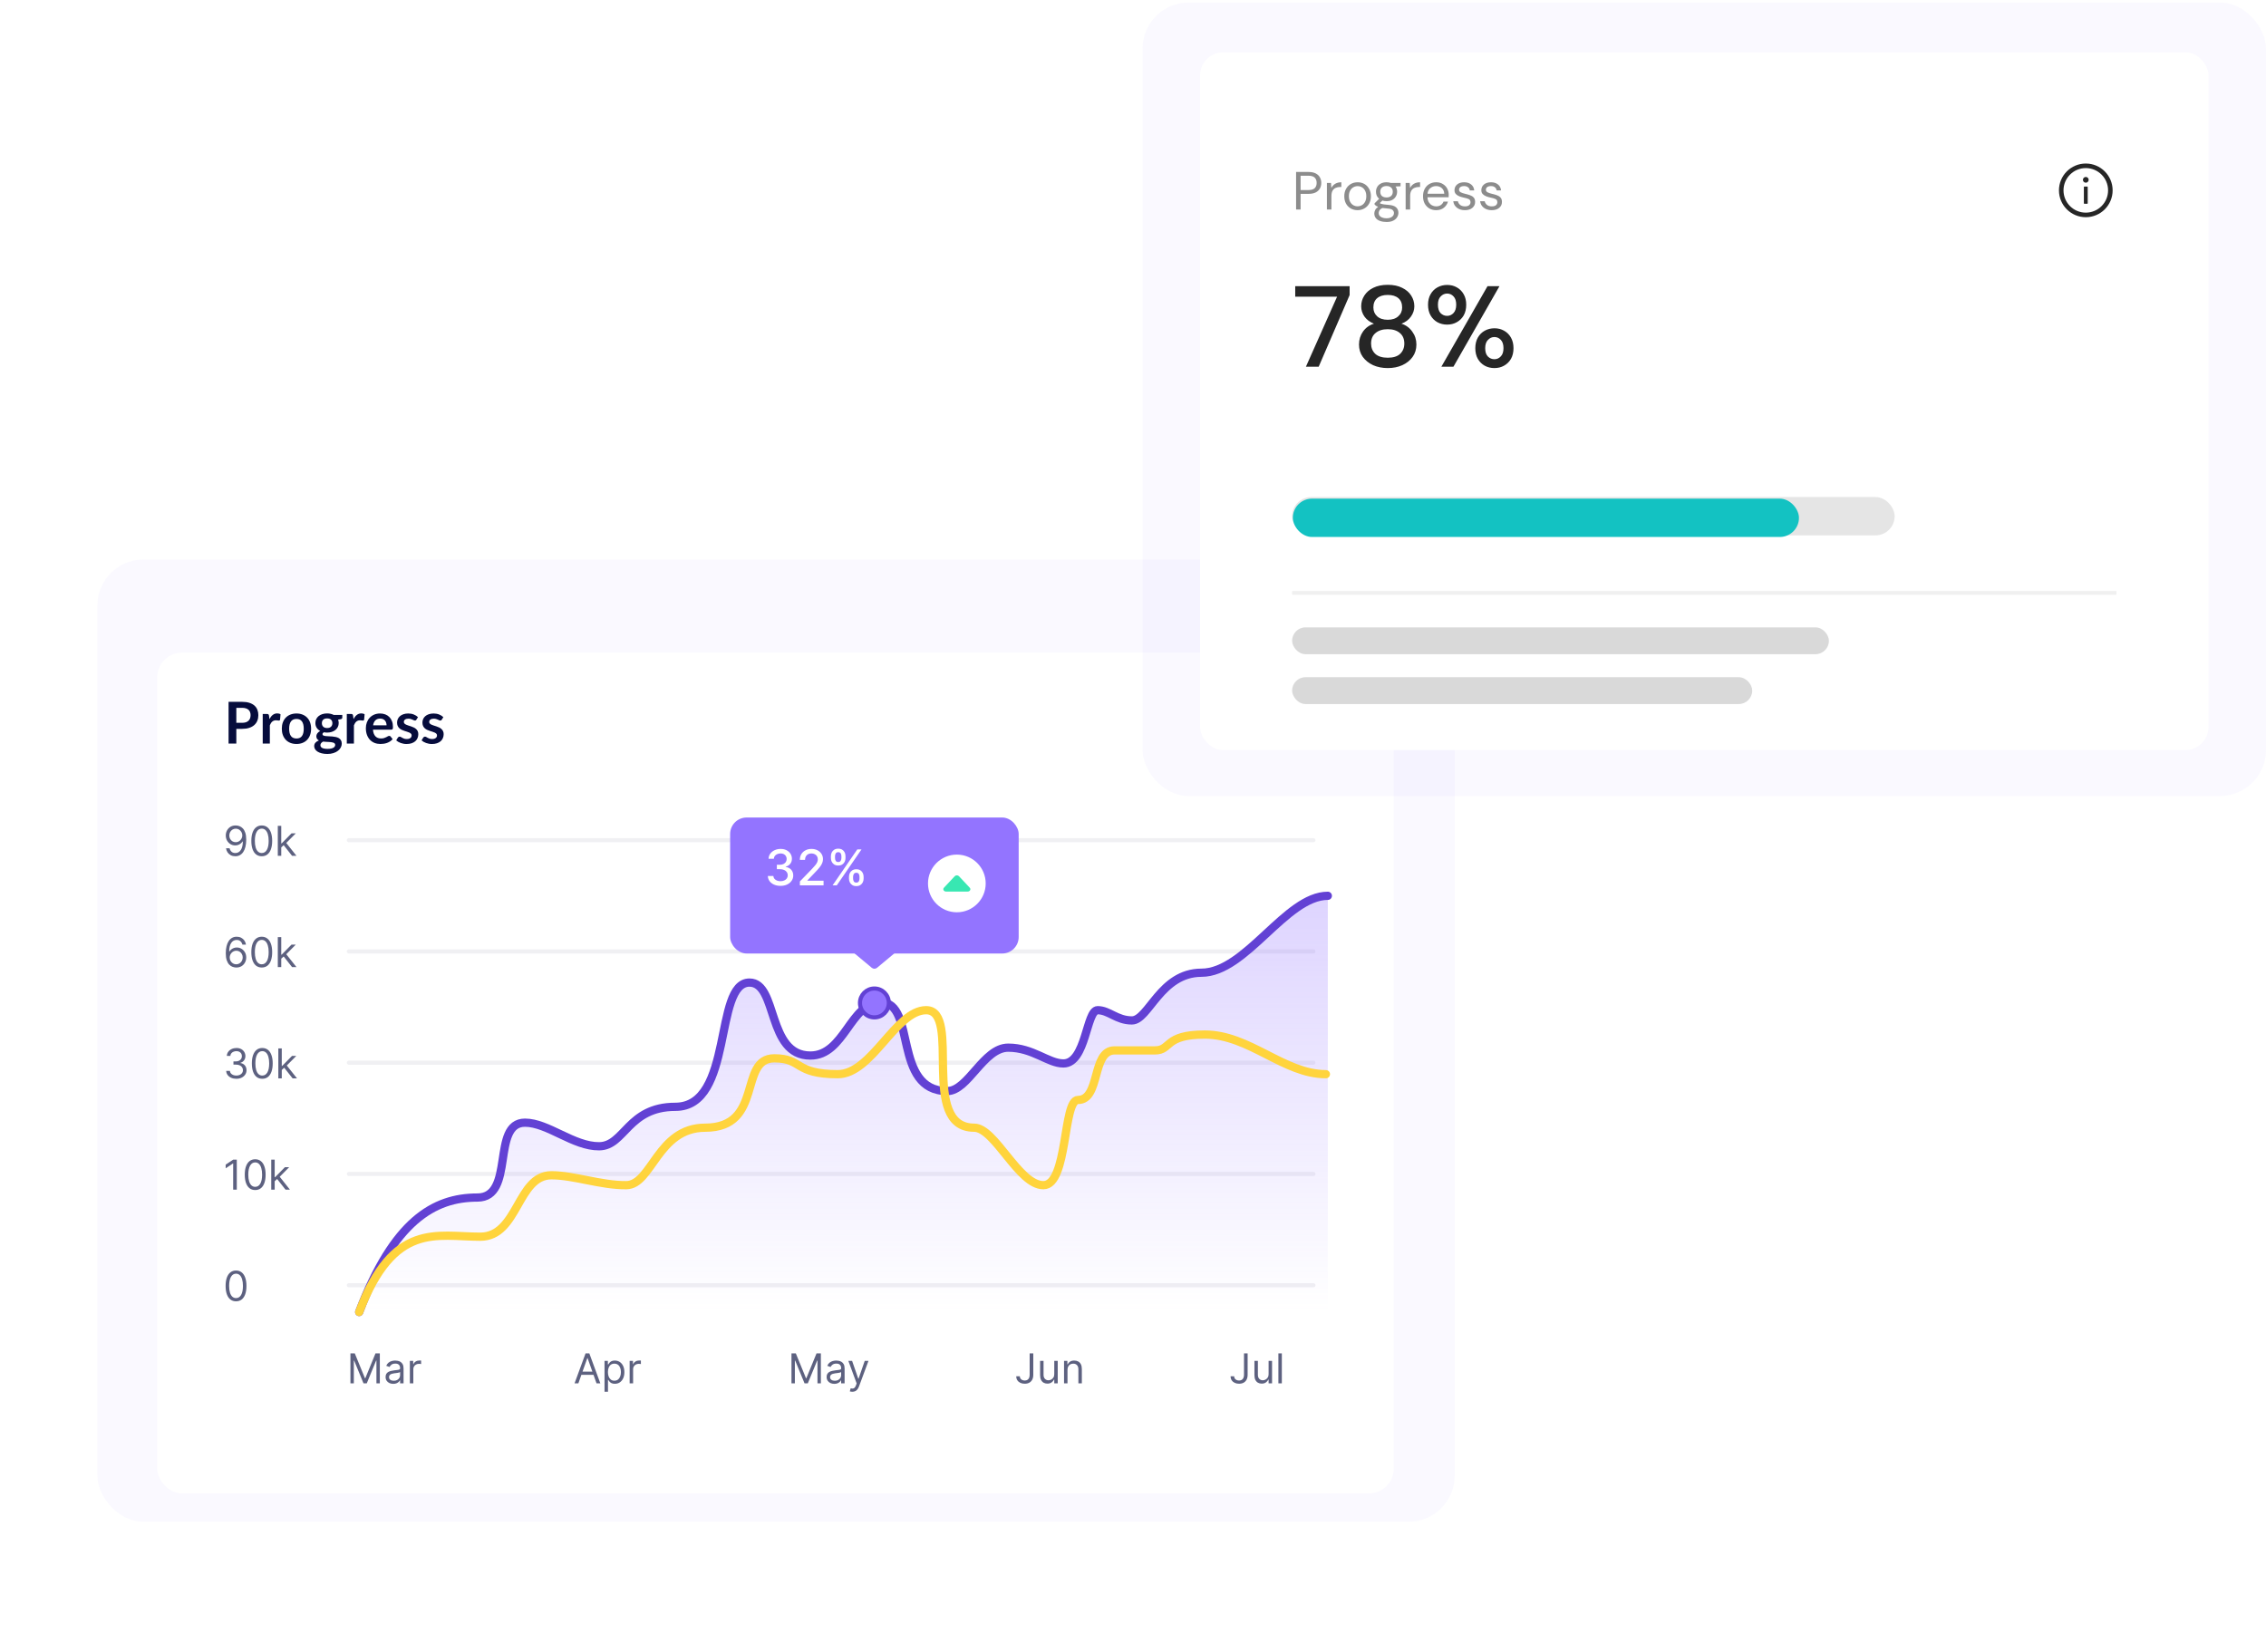<svg width="591" height="431" viewBox="0 0 591 431" fill="none" xmlns="http://www.w3.org/2000/svg">
<rect x="25.402" y="145.969" width="354" height="251" rx="12" fill="#9585F3" fill-opacity="0.05"/>
<g filter="url(#filter0_d_1620_10203)">
<rect x="41" y="161.66" width="322.511" height="219.307" rx="6.45" fill="white"/>
</g>
<line opacity="0.2" x1="90.989" y1="335.279" x2="342.548" y2="335.279" stroke="#B4B6C4" stroke-width="1.075" stroke-linecap="round"/>
<line opacity="0.2" x1="90.989" y1="306.252" x2="342.548" y2="306.252" stroke="#B4B6C4" stroke-width="1.075" stroke-linecap="round"/>
<line opacity="0.2" x1="90.989" y1="277.226" x2="342.548" y2="277.226" stroke="#B4B6C4" stroke-width="1.075" stroke-linecap="round"/>
<line opacity="0.2" x1="90.989" y1="248.201" x2="342.548" y2="248.201" stroke="#B4B6C4" stroke-width="1.075" stroke-linecap="round"/>
<line opacity="0.2" x1="90.989" y1="219.175" x2="342.548" y2="219.175" stroke="#B4B6C4" stroke-width="1.075" stroke-linecap="round"/>
<path d="M61.606 252.396C61.286 252.391 60.965 252.33 60.644 252.213C60.324 252.096 60.031 251.898 59.766 251.621C59.502 251.341 59.289 250.963 59.129 250.487C58.968 250.009 58.888 249.408 58.888 248.685C58.888 247.993 58.953 247.38 59.083 246.845C59.213 246.308 59.401 245.856 59.648 245.49C59.895 245.121 60.193 244.841 60.541 244.65C60.893 244.459 61.288 244.364 61.729 244.364C62.166 244.364 62.556 244.452 62.897 244.627C63.24 244.8 63.52 245.042 63.737 245.352C63.953 245.663 64.093 246.021 64.157 246.425H63.225C63.139 246.074 62.971 245.783 62.721 245.551C62.472 245.319 62.141 245.204 61.729 245.204C61.123 245.204 60.646 245.467 60.297 245.994C59.951 246.521 59.777 247.26 59.774 248.212H59.835C59.978 247.996 60.147 247.811 60.343 247.658C60.541 247.503 60.76 247.383 60.999 247.299C61.239 247.215 61.492 247.173 61.759 247.173C62.207 247.173 62.617 247.285 62.988 247.509C63.36 247.731 63.658 248.038 63.882 248.429C64.106 248.819 64.218 249.266 64.218 249.769C64.218 250.253 64.109 250.696 63.893 251.098C63.677 251.498 63.373 251.816 62.981 252.052C62.591 252.287 62.133 252.401 61.606 252.396ZM61.606 251.556C61.927 251.556 62.215 251.476 62.469 251.316C62.726 251.155 62.929 250.94 63.076 250.67C63.226 250.401 63.301 250.1 63.301 249.769C63.301 249.446 63.229 249.152 63.084 248.888C62.941 248.62 62.744 248.408 62.492 248.25C62.243 248.092 61.958 248.013 61.637 248.013C61.395 248.013 61.17 248.062 60.961 248.158C60.753 248.253 60.569 248.382 60.412 248.548C60.256 248.713 60.134 248.903 60.045 249.117C59.956 249.328 59.911 249.551 59.911 249.785C59.911 250.095 59.984 250.385 60.129 250.655C60.277 250.925 60.478 251.143 60.732 251.308C60.989 251.473 61.281 251.556 61.606 251.556ZM68.269 252.396C67.694 252.396 67.204 252.239 66.799 251.926C66.395 251.611 66.085 251.154 65.872 250.556C65.658 249.955 65.551 249.23 65.551 248.38C65.551 247.535 65.658 246.813 65.872 246.215C66.088 245.615 66.398 245.157 66.803 244.841C67.21 244.523 67.699 244.364 68.269 244.364C68.839 244.364 69.327 244.523 69.731 244.841C70.138 245.157 70.449 245.615 70.663 246.215C70.879 246.813 70.987 247.535 70.987 248.38C70.987 249.23 70.88 249.955 70.667 250.556C70.453 251.154 70.144 251.611 69.739 251.926C69.334 252.239 68.844 252.396 68.269 252.396ZM68.269 251.556C68.839 251.556 69.282 251.281 69.598 250.731C69.913 250.182 70.071 249.398 70.071 248.38C70.071 247.703 69.999 247.126 69.853 246.65C69.711 246.175 69.505 245.812 69.235 245.562C68.968 245.313 68.646 245.188 68.269 245.188C67.704 245.188 67.263 245.467 66.944 246.024C66.626 246.579 66.467 247.364 66.467 248.38C66.467 249.057 66.538 249.632 66.681 250.105C66.823 250.579 67.028 250.939 67.296 251.186C67.565 251.433 67.89 251.556 68.269 251.556ZM73.293 250.151L73.278 249.036H73.461L76.026 246.425H77.141L74.408 249.189H74.332L73.293 250.151ZM72.453 252.289V244.471H73.354V252.289H72.453ZM76.179 252.289L73.889 249.388L74.53 248.762L77.325 252.289H76.179Z" fill="#5D6180"/>
<path d="M61.652 281.421C61.148 281.421 60.699 281.335 60.305 281.162C59.913 280.989 59.601 280.748 59.369 280.44C59.14 280.13 59.016 279.77 58.995 279.36H59.957C59.978 279.612 60.064 279.829 60.217 280.013C60.37 280.193 60.569 280.333 60.816 280.433C61.063 280.532 61.337 280.581 61.637 280.581C61.973 280.581 62.271 280.523 62.53 280.406C62.79 280.289 62.993 280.126 63.141 279.917C63.289 279.709 63.363 279.467 63.363 279.192C63.363 278.904 63.291 278.651 63.149 278.432C63.006 278.211 62.798 278.038 62.523 277.913C62.248 277.788 61.912 277.726 61.515 277.726H60.889V276.886H61.515C61.825 276.886 62.098 276.83 62.332 276.718C62.569 276.606 62.753 276.448 62.885 276.245C63.02 276.041 63.088 275.802 63.088 275.527C63.088 275.262 63.029 275.032 62.912 274.836C62.795 274.64 62.63 274.487 62.416 274.378C62.205 274.268 61.955 274.214 61.668 274.214C61.398 274.214 61.143 274.263 60.904 274.363C60.667 274.459 60.474 274.601 60.324 274.786C60.174 274.97 60.092 275.191 60.079 275.451H59.163C59.178 275.041 59.302 274.682 59.533 274.374C59.765 274.064 60.068 273.822 60.442 273.649C60.819 273.476 61.232 273.389 61.683 273.389C62.166 273.389 62.581 273.487 62.927 273.683C63.273 273.876 63.539 274.132 63.725 274.45C63.911 274.769 64.004 275.112 64.004 275.481C64.004 275.921 63.888 276.297 63.657 276.607C63.428 276.918 63.116 277.133 62.721 277.253V277.314C63.215 277.395 63.6 277.605 63.878 277.944C64.155 278.279 64.294 278.696 64.294 279.192C64.294 279.617 64.178 279.999 63.947 280.337C63.718 280.673 63.405 280.938 63.008 281.131C62.611 281.325 62.159 281.421 61.652 281.421ZM68.406 281.421C67.83 281.421 67.341 281.265 66.936 280.952C66.531 280.636 66.222 280.179 66.008 279.581C65.794 278.981 65.688 278.255 65.688 277.405C65.688 276.56 65.794 275.839 66.008 275.241C66.225 274.64 66.535 274.182 66.94 273.866C67.347 273.548 67.835 273.389 68.406 273.389C68.976 273.389 69.463 273.548 69.868 273.866C70.275 274.182 70.585 274.64 70.799 275.241C71.016 275.839 71.124 276.56 71.124 277.405C71.124 278.255 71.017 278.981 70.803 279.581C70.589 280.179 70.28 280.636 69.875 280.952C69.471 281.265 68.981 281.421 68.406 281.421ZM68.406 280.581C68.976 280.581 69.419 280.307 69.734 279.757C70.05 279.207 70.207 278.423 70.207 277.405C70.207 276.728 70.135 276.152 69.99 275.676C69.847 275.2 69.641 274.837 69.371 274.588C69.104 274.338 68.782 274.214 68.406 274.214C67.841 274.214 67.399 274.492 67.081 275.05C66.763 275.605 66.604 276.39 66.604 277.405C66.604 278.082 66.675 278.657 66.817 279.131C66.96 279.604 67.165 279.964 67.432 280.211C67.702 280.458 68.026 280.581 68.406 280.581ZM73.43 279.177L73.414 278.062H73.598L76.163 275.451H77.278L74.544 278.215H74.468L73.43 279.177ZM72.59 281.314V273.496H73.491V281.314H72.59ZM76.316 281.314L74.025 278.413L74.666 277.787L77.461 281.314H76.316Z" fill="#5D6180"/>
<path d="M61.759 302.521V310.34H60.812V303.514H60.767L58.858 304.781V303.819L60.812 302.521H61.759ZM66.558 310.447C65.983 310.447 65.493 310.29 65.088 309.977C64.683 309.662 64.374 309.205 64.16 308.607C63.947 308.006 63.84 307.281 63.84 306.431C63.84 305.586 63.947 304.864 64.16 304.266C64.377 303.665 64.687 303.207 65.092 302.892C65.499 302.574 65.988 302.415 66.558 302.415C67.128 302.415 67.615 302.574 68.02 302.892C68.427 303.207 68.738 303.665 68.951 304.266C69.168 304.864 69.276 305.586 69.276 306.431C69.276 307.281 69.169 308.006 68.955 308.607C68.742 309.205 68.432 309.662 68.028 309.977C67.623 310.29 67.133 310.447 66.558 310.447ZM66.558 309.607C67.128 309.607 67.571 309.332 67.886 308.782C68.202 308.233 68.36 307.449 68.36 306.431C68.36 305.754 68.287 305.177 68.142 304.701C68 304.225 67.793 303.863 67.524 303.613C67.257 303.364 66.935 303.239 66.558 303.239C65.993 303.239 65.551 303.518 65.233 304.075C64.915 304.63 64.756 305.415 64.756 306.431C64.756 307.108 64.827 307.683 64.97 308.156C65.112 308.63 65.317 308.99 65.584 309.237C65.854 309.483 66.179 309.607 66.558 309.607ZM71.582 308.202L71.567 307.087H71.75L74.315 304.476H75.43L72.697 307.24H72.62L71.582 308.202ZM70.742 310.34V302.521H71.643V310.34H70.742ZM74.468 310.34L72.177 307.438L72.819 306.812L75.613 310.34H74.468Z" fill="#5D6180"/>
<path d="M61.561 339.472C60.986 339.472 60.496 339.316 60.091 339.003C59.686 338.687 59.377 338.23 59.163 337.632C58.949 337.031 58.843 336.306 58.843 335.456C58.843 334.611 58.949 333.89 59.163 333.291C59.38 332.691 59.69 332.233 60.095 331.917C60.502 331.599 60.991 331.44 61.561 331.44C62.131 331.44 62.618 331.599 63.023 331.917C63.43 332.233 63.74 332.691 63.954 333.291C64.171 333.89 64.279 334.611 64.279 335.456C64.279 336.306 64.172 337.031 63.958 337.632C63.744 338.23 63.435 338.687 63.03 339.003C62.626 339.316 62.136 339.472 61.561 339.472ZM61.561 338.632C62.131 338.632 62.574 338.357 62.889 337.808C63.205 337.258 63.363 336.474 63.363 335.456C63.363 334.779 63.29 334.203 63.145 333.727C63.002 333.251 62.796 332.888 62.526 332.639C62.259 332.389 61.937 332.264 61.561 332.264C60.996 332.264 60.554 332.543 60.236 333.101C59.918 333.655 59.759 334.441 59.759 335.456C59.759 336.133 59.83 336.708 59.972 337.182C60.115 337.655 60.32 338.015 60.587 338.262C60.857 338.509 61.181 338.632 61.561 338.632Z" fill="#5D6180"/>
<path d="M61.5 215.336C61.82 215.339 62.141 215.4 62.462 215.52C62.782 215.639 63.075 215.838 63.34 216.115C63.604 216.39 63.817 216.765 63.977 217.241C64.138 217.717 64.218 218.314 64.218 219.032C64.218 219.727 64.151 220.344 64.019 220.883C63.889 221.42 63.701 221.873 63.454 222.242C63.21 222.611 62.912 222.891 62.561 223.082C62.212 223.273 61.818 223.369 61.377 223.369C60.94 223.369 60.549 223.282 60.205 223.109C59.864 222.933 59.584 222.69 59.365 222.38C59.149 222.067 59.011 221.704 58.949 221.292H59.881C59.965 221.651 60.132 221.947 60.381 222.181C60.633 222.413 60.965 222.529 61.377 222.529C61.981 222.529 62.456 222.265 62.805 221.738C63.156 221.212 63.332 220.467 63.332 219.505H63.271C63.128 219.719 62.959 219.904 62.763 220.059C62.567 220.214 62.35 220.334 62.11 220.418C61.871 220.502 61.617 220.544 61.347 220.544C60.899 220.544 60.488 220.433 60.114 220.211C59.742 219.987 59.444 219.681 59.221 219.291C58.999 218.899 58.888 218.452 58.888 217.948C58.888 217.469 58.995 217.031 59.209 216.634C59.425 216.235 59.728 215.917 60.118 215.68C60.51 215.443 60.97 215.329 61.5 215.336ZM61.5 216.176C61.179 216.176 60.89 216.256 60.633 216.417C60.379 216.575 60.176 216.788 60.026 217.058C59.878 217.325 59.805 217.622 59.805 217.948C59.805 218.273 59.876 218.57 60.018 218.837C60.163 219.102 60.361 219.313 60.61 219.471C60.862 219.626 61.148 219.704 61.469 219.704C61.711 219.704 61.936 219.657 62.145 219.562C62.353 219.466 62.535 219.335 62.691 219.169C62.849 219.001 62.972 218.812 63.061 218.6C63.15 218.387 63.195 218.164 63.195 217.932C63.195 217.627 63.121 217.341 62.973 217.073C62.828 216.806 62.627 216.59 62.37 216.424C62.115 216.259 61.825 216.176 61.5 216.176ZM68.269 223.369C67.694 223.369 67.204 223.212 66.799 222.899C66.395 222.583 66.085 222.127 65.872 221.529C65.658 220.928 65.551 220.203 65.551 219.352C65.551 218.508 65.658 217.786 65.872 217.188C66.088 216.587 66.398 216.129 66.803 215.814C67.21 215.495 67.699 215.336 68.269 215.336C68.839 215.336 69.327 215.495 69.731 215.814C70.138 216.129 70.449 216.587 70.663 217.188C70.879 217.786 70.987 218.508 70.987 219.352C70.987 220.203 70.88 220.928 70.667 221.529C70.453 222.127 70.144 222.583 69.739 222.899C69.334 223.212 68.844 223.369 68.269 223.369ZM68.269 222.529C68.839 222.529 69.282 222.254 69.598 221.704C69.913 221.154 70.071 220.371 70.071 219.352C70.071 218.676 69.999 218.099 69.853 217.623C69.711 217.147 69.505 216.785 69.235 216.535C68.968 216.286 68.646 216.161 68.269 216.161C67.704 216.161 67.263 216.44 66.944 216.997C66.626 217.552 66.467 218.337 66.467 219.352C66.467 220.029 66.538 220.605 66.681 221.078C66.823 221.551 67.028 221.912 67.296 222.158C67.565 222.405 67.89 222.529 68.269 222.529ZM73.293 221.124L73.278 220.009H73.461L76.026 217.398H77.141L74.408 220.162H74.332L73.293 221.124ZM72.453 223.262V215.443H73.354V223.262H72.453ZM76.179 223.262L73.889 220.36L74.53 219.734L77.325 223.262H76.179Z" fill="#5D6180"/>
<path d="M91.398 353.049H92.528L95.186 359.539H95.277L97.934 353.049H99.064V360.867H98.178V354.927H98.102L95.659 360.867H94.804L92.361 354.927H92.284V360.867H91.398V353.049ZM102.566 361.005C102.194 361.005 101.857 360.935 101.554 360.795C101.251 360.652 101.011 360.447 100.833 360.18C100.655 359.91 100.565 359.584 100.565 359.203C100.565 358.867 100.632 358.594 100.764 358.386C100.896 358.175 101.073 358.009 101.295 357.889C101.516 357.77 101.76 357.681 102.028 357.622C102.297 357.561 102.568 357.513 102.841 357.477C103.197 357.431 103.486 357.397 103.707 357.374C103.931 357.349 104.094 357.307 104.196 357.248C104.3 357.19 104.353 357.088 104.353 356.943V356.912C104.353 356.535 104.249 356.243 104.043 356.034C103.84 355.825 103.53 355.721 103.116 355.721C102.685 355.721 102.348 355.815 102.104 356.004C101.86 356.192 101.688 356.393 101.589 356.607L100.733 356.301C100.886 355.945 101.09 355.668 101.344 355.469C101.601 355.268 101.881 355.128 102.184 355.049C102.49 354.968 102.79 354.927 103.085 354.927C103.273 354.927 103.49 354.95 103.734 354.996C103.981 355.039 104.219 355.129 104.448 355.267C104.68 355.404 104.872 355.612 105.024 355.889C105.177 356.166 105.253 356.538 105.253 357.004V360.867H104.353V360.073H104.307C104.246 360.2 104.144 360.337 104.001 360.482C103.859 360.627 103.669 360.75 103.432 360.852C103.196 360.954 102.907 361.005 102.566 361.005ZM102.703 360.195C103.06 360.195 103.36 360.125 103.604 359.985C103.851 359.845 104.037 359.665 104.162 359.443C104.289 359.222 104.353 358.989 104.353 358.745V357.92C104.314 357.966 104.23 358.008 104.101 358.046C103.973 358.082 103.826 358.113 103.658 358.141C103.492 358.167 103.331 358.19 103.173 358.21C103.018 358.228 102.892 358.243 102.795 358.256C102.561 358.286 102.342 358.336 102.138 358.405C101.937 358.471 101.774 358.572 101.65 358.706C101.527 358.839 101.466 359.019 101.466 359.249C101.466 359.562 101.582 359.798 101.814 359.959C102.048 360.116 102.344 360.195 102.703 360.195ZM106.898 360.867V355.003H107.768V355.889H107.829C107.936 355.599 108.13 355.363 108.41 355.183C108.69 355.002 109.005 354.912 109.356 354.912C109.423 354.912 109.505 354.913 109.605 354.916C109.704 354.918 109.779 354.922 109.83 354.927V355.843C109.799 355.836 109.729 355.824 109.62 355.809C109.513 355.791 109.4 355.782 109.28 355.782C108.995 355.782 108.741 355.842 108.517 355.962C108.295 356.079 108.12 356.242 107.99 356.45C107.862 356.656 107.799 356.892 107.799 357.156V360.867H106.898Z" fill="#5D6180"/>
<path d="M150.846 360.867H149.853L152.724 353.049H153.702L156.572 360.867H155.58L153.244 354.286H153.182L150.846 360.867ZM151.213 357.813H155.213V358.653H151.213V357.813ZM157.668 363.066V355.003H158.539V355.935H158.645C158.712 355.833 158.803 355.703 158.92 355.545C159.04 355.385 159.21 355.243 159.432 355.118C159.656 354.991 159.959 354.927 160.34 354.927C160.834 354.927 161.269 355.05 161.646 355.297C162.023 355.544 162.317 355.894 162.528 356.347C162.739 356.8 162.845 357.335 162.845 357.951C162.845 358.572 162.739 359.11 162.528 359.565C162.317 360.018 162.024 360.37 161.65 360.619C161.276 360.866 160.844 360.989 160.356 360.989C159.979 360.989 159.677 360.927 159.451 360.802C159.224 360.675 159.05 360.531 158.928 360.371C158.806 360.208 158.712 360.073 158.645 359.966H158.569V363.066H157.668ZM158.554 357.935C158.554 358.378 158.619 358.769 158.748 359.107C158.878 359.443 159.068 359.707 159.317 359.898C159.567 360.086 159.872 360.18 160.234 360.18C160.61 360.18 160.925 360.081 161.176 359.882C161.431 359.681 161.622 359.411 161.749 359.073C161.879 358.732 161.944 358.353 161.944 357.935C161.944 357.523 161.88 357.151 161.753 356.821C161.628 356.487 161.439 356.224 161.184 356.03C160.932 355.834 160.615 355.736 160.234 355.736C159.867 355.736 159.559 355.829 159.31 356.015C159.06 356.198 158.872 356.455 158.745 356.786C158.617 357.114 158.554 357.498 158.554 357.935ZM164.219 360.867V355.003H165.09V355.889H165.151C165.258 355.599 165.451 355.363 165.731 355.183C166.011 355.002 166.326 354.912 166.678 354.912C166.744 354.912 166.827 354.913 166.926 354.916C167.025 354.918 167.1 354.922 167.151 354.927V355.843C167.12 355.836 167.051 355.824 166.941 355.809C166.834 355.791 166.721 355.782 166.601 355.782C166.316 355.782 166.062 355.842 165.838 355.962C165.616 356.079 165.441 356.242 165.311 356.45C165.184 356.656 165.12 356.892 165.12 357.156V360.867H164.219Z" fill="#5D6180"/>
<path d="M206.427 353.049H207.557L210.214 359.539H210.306L212.963 353.049H214.093V360.867H213.207V354.927H213.131L210.688 360.867H209.833L207.389 354.927H207.313V360.867H206.427V353.049ZM217.595 361.005C217.223 361.005 216.886 360.935 216.583 360.795C216.28 360.652 216.04 360.447 215.861 360.18C215.683 359.91 215.594 359.584 215.594 359.203C215.594 358.867 215.66 358.594 215.793 358.386C215.925 358.175 216.102 358.009 216.323 357.889C216.545 357.77 216.789 357.681 217.056 357.622C217.326 357.561 217.597 357.513 217.87 357.477C218.226 357.431 218.515 357.397 218.736 357.374C218.96 357.349 219.123 357.307 219.225 357.248C219.329 357.19 219.381 357.088 219.381 356.943V356.912C219.381 356.535 219.278 356.243 219.072 356.034C218.868 355.825 218.559 355.721 218.144 355.721C217.714 355.721 217.377 355.815 217.133 356.004C216.888 356.192 216.717 356.393 216.617 356.607L215.762 356.301C215.915 355.945 216.119 355.668 216.373 355.469C216.63 355.268 216.91 355.128 217.213 355.049C217.518 354.968 217.819 354.927 218.114 354.927C218.302 354.927 218.519 354.95 218.763 354.996C219.01 355.039 219.248 355.129 219.477 355.267C219.708 355.404 219.901 355.612 220.053 355.889C220.206 356.166 220.282 356.538 220.282 357.004V360.867H219.381V360.073H219.335C219.274 360.2 219.173 360.337 219.03 360.482C218.888 360.627 218.698 360.75 218.461 360.852C218.225 360.954 217.936 361.005 217.595 361.005ZM217.732 360.195C218.088 360.195 218.389 360.125 218.633 359.985C218.88 359.845 219.066 359.665 219.19 359.443C219.318 359.222 219.381 358.989 219.381 358.745V357.92C219.343 357.966 219.259 358.008 219.129 358.046C219.002 358.082 218.854 358.113 218.687 358.141C218.521 358.167 218.359 358.19 218.202 358.21C218.046 358.228 217.92 358.243 217.824 358.256C217.59 358.286 217.371 358.336 217.167 358.405C216.966 358.471 216.803 358.572 216.678 358.706C216.556 358.839 216.495 359.019 216.495 359.249C216.495 359.562 216.611 359.798 216.843 359.959C217.077 360.116 217.373 360.195 217.732 360.195ZM222.297 363.066C222.144 363.066 222.008 363.053 221.889 363.028C221.769 363.005 221.686 362.982 221.64 362.959L221.869 362.165C222.088 362.221 222.282 362.242 222.45 362.226C222.618 362.211 222.767 362.136 222.896 362.001C223.029 361.869 223.15 361.654 223.259 361.356L223.427 360.898L221.259 355.003H222.236L223.855 359.676H223.916L225.534 355.003H226.512L224.023 361.722C223.911 362.025 223.772 362.276 223.606 362.474C223.441 362.675 223.249 362.824 223.03 362.921C222.814 363.018 222.569 363.066 222.297 363.066Z" fill="#5D6180"/>
<path d="M268.548 353.049H269.494V358.638C269.494 359.137 269.403 359.56 269.22 359.909C269.036 360.258 268.778 360.522 268.445 360.703C268.111 360.884 267.718 360.974 267.265 360.974C266.837 360.974 266.457 360.896 266.123 360.741C265.79 360.583 265.528 360.359 265.337 360.069C265.146 359.779 265.051 359.434 265.051 359.035H265.982C265.982 359.256 266.037 359.45 266.146 359.615C266.258 359.778 266.411 359.905 266.605 359.997C266.798 360.088 267.018 360.134 267.265 360.134C267.537 360.134 267.769 360.077 267.96 359.962C268.151 359.848 268.296 359.68 268.395 359.458C268.497 359.235 268.548 358.961 268.548 358.638V353.049ZM274.965 358.47V355.003H275.866V360.867H274.965V359.875H274.904C274.767 360.172 274.553 360.426 274.263 360.634C273.972 360.84 273.606 360.944 273.163 360.944C272.797 360.944 272.471 360.863 272.186 360.703C271.901 360.54 271.677 360.296 271.514 359.97C271.351 359.642 271.27 359.228 271.27 358.729V355.003H272.171V358.668C272.171 359.096 272.29 359.437 272.529 359.691C272.771 359.946 273.079 360.073 273.453 360.073C273.677 360.073 273.905 360.016 274.137 359.901C274.371 359.787 274.567 359.611 274.725 359.375C274.885 359.138 274.965 358.836 274.965 358.47ZM278.417 357.34V360.867H277.516V355.003H278.387V355.92H278.463C278.6 355.622 278.809 355.383 279.089 355.202C279.369 355.019 279.73 354.927 280.173 354.927C280.57 354.927 280.918 355.008 281.215 355.171C281.513 355.332 281.745 355.576 281.91 355.904C282.076 356.23 282.158 356.642 282.158 357.141V360.867H281.257V357.202C281.257 356.742 281.138 356.383 280.899 356.126C280.659 355.866 280.331 355.736 279.914 355.736C279.626 355.736 279.369 355.799 279.142 355.923C278.919 356.048 278.742 356.23 278.612 356.469C278.482 356.709 278.417 356.999 278.417 357.34Z" fill="#5D6180"/>
<path d="M324.45 353.049H325.396V358.638C325.396 359.137 325.305 359.56 325.121 359.909C324.938 360.258 324.68 360.522 324.346 360.703C324.013 360.884 323.62 360.974 323.167 360.974C322.739 360.974 322.359 360.896 322.025 360.741C321.692 360.583 321.43 360.359 321.239 360.069C321.048 359.779 320.953 359.434 320.953 359.035H321.884C321.884 359.256 321.939 359.45 322.048 359.615C322.16 359.778 322.313 359.905 322.506 359.997C322.7 360.088 322.92 360.134 323.167 360.134C323.439 360.134 323.671 360.077 323.862 359.962C324.052 359.848 324.198 359.68 324.297 359.458C324.399 359.235 324.45 358.961 324.45 358.638V353.049ZM330.867 358.47V355.003H331.768V360.867H330.867V359.875H330.806C330.668 360.172 330.455 360.426 330.164 360.634C329.874 360.84 329.508 360.944 329.065 360.944C328.699 360.944 328.373 360.863 328.088 360.703C327.803 360.54 327.579 360.296 327.416 359.97C327.253 359.642 327.171 359.228 327.171 358.729V355.003H328.072V358.668C328.072 359.096 328.192 359.437 328.431 359.691C328.673 359.946 328.981 360.073 329.355 360.073C329.579 360.073 329.807 360.016 330.038 359.901C330.273 359.787 330.469 359.611 330.626 359.375C330.787 359.138 330.867 358.836 330.867 358.47ZM334.319 353.049V360.867H333.418V353.049H334.319Z" fill="#5D6180"/>
<path d="M63.15 188.558C63.522 188.558 63.845 188.513 64.121 188.423C64.397 188.327 64.625 188.194 64.806 188.024C64.992 187.848 65.129 187.638 65.22 187.392C65.31 187.141 65.355 186.862 65.355 186.556C65.355 186.265 65.31 186.002 65.22 185.766C65.129 185.53 64.994 185.33 64.813 185.164C64.633 184.999 64.404 184.873 64.129 184.788C63.853 184.698 63.527 184.652 63.15 184.652H61.638V188.558H63.15ZM63.15 183.087C63.878 183.087 64.507 183.173 65.039 183.343C65.571 183.514 66.01 183.752 66.356 184.058C66.702 184.364 66.958 184.73 67.124 185.157C67.294 185.583 67.379 186.05 67.379 186.556C67.379 187.083 67.292 187.567 67.116 188.009C66.941 188.445 66.677 188.821 66.326 189.138C65.975 189.454 65.533 189.699 65.001 189.875C64.475 190.051 63.858 190.138 63.15 190.138H61.638V193.969H59.613V183.087H63.15ZM70.274 187.587C70.515 187.126 70.801 186.765 71.132 186.504C71.463 186.238 71.854 186.105 72.306 186.105C72.662 186.105 72.948 186.183 73.164 186.338L73.043 187.73C73.018 187.821 72.981 187.886 72.93 187.926C72.885 187.961 72.823 187.979 72.742 187.979C72.667 187.979 72.554 187.966 72.404 187.941C72.258 187.916 72.115 187.903 71.975 187.903C71.769 187.903 71.586 187.933 71.425 187.994C71.265 188.054 71.12 188.142 70.989 188.257C70.864 188.367 70.751 188.503 70.65 188.663C70.555 188.824 70.465 189.007 70.379 189.213V193.969H68.521V186.248H69.612C69.802 186.248 69.936 186.283 70.011 186.353C70.086 186.418 70.136 186.539 70.161 186.714L70.274 187.587ZM77.331 186.127C77.903 186.127 78.422 186.22 78.889 186.406C79.361 186.591 79.762 186.855 80.093 187.196C80.429 187.537 80.688 187.954 80.868 188.445C81.049 188.937 81.139 189.486 81.139 190.093C81.139 190.705 81.049 191.257 80.868 191.749C80.688 192.24 80.429 192.659 80.093 193.006C79.762 193.352 79.361 193.618 78.889 193.803C78.422 193.989 77.903 194.082 77.331 194.082C76.754 194.082 76.23 193.989 75.758 193.803C75.287 193.618 74.883 193.352 74.547 193.006C74.216 192.659 73.957 192.24 73.772 191.749C73.591 191.257 73.501 190.705 73.501 190.093C73.501 189.486 73.591 188.937 73.772 188.445C73.957 187.954 74.216 187.537 74.547 187.196C74.883 186.855 75.287 186.591 75.758 186.406C76.23 186.22 76.754 186.127 77.331 186.127ZM77.331 192.652C77.973 192.652 78.448 192.436 78.754 192.005C79.065 191.573 79.22 190.941 79.22 190.108C79.22 189.275 79.065 188.641 78.754 188.204C78.448 187.768 77.973 187.55 77.331 187.55C76.679 187.55 76.195 187.77 75.879 188.212C75.568 188.648 75.412 189.281 75.412 190.108C75.412 190.936 75.568 191.568 75.879 192.005C76.195 192.436 76.679 192.652 77.331 192.652ZM85.32 189.92C85.551 189.92 85.752 189.89 85.922 189.83C86.093 189.765 86.233 189.677 86.344 189.566C86.459 189.456 86.544 189.323 86.6 189.168C86.66 189.012 86.69 188.842 86.69 188.656C86.69 188.275 86.575 187.974 86.344 187.753C86.118 187.527 85.777 187.414 85.32 187.414C84.864 187.414 84.52 187.527 84.289 187.753C84.064 187.974 83.951 188.275 83.951 188.656C83.951 188.837 83.978 189.005 84.034 189.16C84.094 189.316 84.179 189.451 84.289 189.566C84.405 189.677 84.548 189.765 84.718 189.83C84.894 189.89 85.094 189.92 85.32 189.92ZM87.42 194.315C87.42 194.164 87.375 194.041 87.284 193.946C87.194 193.851 87.071 193.778 86.916 193.728C86.76 193.673 86.577 193.633 86.366 193.608C86.161 193.582 85.94 193.565 85.704 193.555C85.473 193.54 85.233 193.527 84.982 193.517C84.736 193.507 84.495 193.487 84.259 193.457C84.053 193.572 83.885 193.708 83.755 193.863C83.63 194.019 83.567 194.2 83.567 194.405C83.567 194.541 83.6 194.666 83.665 194.781C83.735 194.902 83.843 195.005 83.988 195.09C84.139 195.175 84.332 195.241 84.568 195.286C84.803 195.336 85.092 195.361 85.433 195.361C85.779 195.361 86.078 195.333 86.329 195.278C86.579 195.228 86.785 195.155 86.946 195.06C87.111 194.97 87.232 194.859 87.307 194.729C87.382 194.603 87.42 194.465 87.42 194.315ZM89.271 186.511V187.204C89.271 187.424 89.138 187.56 88.872 187.61L88.18 187.738C88.285 188.004 88.338 188.295 88.338 188.611C88.338 188.992 88.26 189.338 88.105 189.649C87.954 189.955 87.743 190.216 87.472 190.432C87.202 190.648 86.88 190.816 86.509 190.936C86.143 191.051 85.747 191.109 85.32 191.109C85.17 191.109 85.024 191.102 84.884 191.087C84.743 191.072 84.605 191.051 84.47 191.026C84.229 191.172 84.109 191.335 84.109 191.516C84.109 191.671 84.179 191.786 84.319 191.862C84.465 191.932 84.656 191.982 84.891 192.012C85.127 192.042 85.395 192.062 85.697 192.072C85.998 192.077 86.306 192.092 86.622 192.118C86.938 192.143 87.247 192.188 87.548 192.253C87.849 192.313 88.117 192.411 88.353 192.546C88.589 192.682 88.777 192.868 88.917 193.103C89.063 193.334 89.136 193.633 89.136 193.999C89.136 194.34 89.05 194.671 88.88 194.992C88.714 195.313 88.471 195.599 88.15 195.85C87.834 196.101 87.442 196.302 86.976 196.452C86.514 196.608 85.987 196.685 85.395 196.685C84.814 196.685 84.307 196.628 83.875 196.512C83.444 196.402 83.085 196.251 82.799 196.061C82.513 195.875 82.3 195.659 82.16 195.414C82.019 195.168 81.949 194.912 81.949 194.646C81.949 194.285 82.057 193.984 82.273 193.743C82.493 193.497 82.794 193.302 83.176 193.156C82.97 193.051 82.807 192.91 82.686 192.735C82.566 192.559 82.506 192.328 82.506 192.042C82.506 191.927 82.526 191.809 82.566 191.689C82.611 191.563 82.674 191.44 82.754 191.32C82.84 191.199 82.945 191.087 83.07 190.981C83.196 190.871 83.344 190.773 83.514 190.688C83.123 190.477 82.814 190.196 82.589 189.845C82.368 189.494 82.257 189.082 82.257 188.611C82.257 188.229 82.333 187.886 82.483 187.58C82.639 187.269 82.852 187.005 83.123 186.79C83.399 186.569 83.722 186.401 84.094 186.285C84.47 186.17 84.879 186.112 85.32 186.112C85.651 186.112 85.962 186.148 86.253 186.218C86.544 186.283 86.81 186.381 87.051 186.511H89.271ZM92.203 187.587C92.444 187.126 92.73 186.765 93.061 186.504C93.392 186.238 93.784 186.105 94.235 186.105C94.591 186.105 94.877 186.183 95.093 186.338L94.972 187.73C94.947 187.821 94.91 187.886 94.86 187.926C94.814 187.961 94.752 187.979 94.671 187.979C94.596 187.979 94.483 187.966 94.333 187.941C94.187 187.916 94.044 187.903 93.904 187.903C93.698 187.903 93.515 187.933 93.355 187.994C93.194 188.054 93.049 188.142 92.918 188.257C92.793 188.367 92.68 188.503 92.579 188.663C92.484 188.824 92.394 189.007 92.308 189.213V193.969H90.45V186.248H91.541C91.732 186.248 91.865 186.283 91.94 186.353C92.015 186.418 92.065 186.539 92.09 186.714L92.203 187.587ZM100.818 189.22C100.818 188.98 100.783 188.754 100.713 188.543C100.648 188.327 100.547 188.139 100.412 187.979C100.276 187.818 100.103 187.693 99.892 187.602C99.687 187.507 99.446 187.459 99.17 187.459C98.633 187.459 98.209 187.612 97.898 187.918C97.592 188.224 97.397 188.658 97.311 189.22H100.818ZM97.274 190.342C97.304 190.738 97.374 191.082 97.484 191.373C97.595 191.658 97.74 191.897 97.921 192.087C98.102 192.273 98.315 192.414 98.561 192.509C98.811 192.599 99.087 192.644 99.388 192.644C99.689 192.644 99.948 192.609 100.163 192.539C100.384 192.469 100.575 192.391 100.735 192.306C100.901 192.22 101.044 192.143 101.164 192.072C101.29 192.002 101.41 191.967 101.525 191.967C101.681 191.967 101.796 192.025 101.872 192.14L102.406 192.817C102.2 193.058 101.969 193.261 101.714 193.427C101.458 193.587 101.189 193.718 100.908 193.818C100.632 193.914 100.349 193.981 100.058 194.021C99.772 194.062 99.494 194.082 99.223 194.082C98.686 194.082 98.187 193.994 97.725 193.818C97.264 193.638 96.862 193.374 96.521 193.028C96.18 192.677 95.912 192.245 95.716 191.734C95.52 191.217 95.422 190.62 95.422 189.943C95.422 189.416 95.508 188.922 95.678 188.46C95.849 187.994 96.092 187.59 96.408 187.249C96.729 186.903 97.118 186.629 97.575 186.428C98.036 186.228 98.555 186.127 99.132 186.127C99.619 186.127 100.068 186.205 100.479 186.361C100.891 186.516 101.245 186.745 101.541 187.046C101.836 187.342 102.067 187.708 102.233 188.144C102.403 188.576 102.489 189.07 102.489 189.627C102.489 189.908 102.459 190.098 102.398 190.199C102.338 190.294 102.223 190.342 102.052 190.342H97.274ZM108.594 187.753C108.544 187.833 108.492 187.891 108.436 187.926C108.381 187.956 108.311 187.971 108.226 187.971C108.135 187.971 108.038 187.946 107.932 187.896C107.832 187.846 107.714 187.791 107.578 187.73C107.443 187.665 107.287 187.607 107.112 187.557C106.941 187.507 106.738 187.482 106.502 187.482C106.136 187.482 105.848 187.56 105.637 187.715C105.431 187.871 105.328 188.074 105.328 188.325C105.328 188.49 105.381 188.631 105.486 188.746C105.597 188.857 105.74 188.954 105.915 189.04C106.096 189.125 106.299 189.203 106.525 189.273C106.751 189.338 106.979 189.411 107.21 189.491C107.446 189.571 107.676 189.664 107.902 189.77C108.128 189.87 108.328 190 108.504 190.161C108.685 190.316 108.828 190.505 108.933 190.725C109.043 190.946 109.099 191.212 109.099 191.523C109.099 191.894 109.031 192.238 108.895 192.554C108.765 192.865 108.569 193.136 108.308 193.367C108.048 193.592 107.724 193.771 107.338 193.901C106.956 194.026 106.515 194.089 106.013 194.089C105.747 194.089 105.486 194.064 105.231 194.014C104.98 193.969 104.736 193.904 104.501 193.818C104.27 193.733 104.054 193.633 103.853 193.517C103.658 193.402 103.485 193.276 103.334 193.141L103.763 192.434C103.818 192.348 103.884 192.283 103.959 192.238C104.034 192.193 104.129 192.17 104.245 192.17C104.36 192.17 104.468 192.203 104.568 192.268C104.674 192.333 104.794 192.403 104.93 192.479C105.065 192.554 105.223 192.624 105.404 192.689C105.589 192.755 105.823 192.787 106.104 192.787C106.324 192.787 106.512 192.762 106.668 192.712C106.828 192.657 106.959 192.587 107.059 192.501C107.165 192.416 107.24 192.318 107.285 192.208C107.335 192.092 107.36 191.975 107.36 191.854C107.36 191.674 107.305 191.526 107.195 191.41C107.089 191.295 106.946 191.194 106.766 191.109C106.59 191.024 106.387 190.949 106.156 190.883C105.93 190.813 105.697 190.738 105.456 190.658C105.221 190.577 104.987 190.485 104.756 190.379C104.531 190.269 104.328 190.131 104.147 189.965C103.971 189.8 103.828 189.597 103.718 189.356C103.613 189.115 103.56 188.824 103.56 188.483C103.56 188.167 103.623 187.866 103.748 187.58C103.874 187.294 104.057 187.046 104.297 186.835C104.543 186.619 104.847 186.449 105.208 186.323C105.574 186.193 105.996 186.127 106.472 186.127C107.004 186.127 107.488 186.215 107.925 186.391C108.361 186.566 108.725 186.797 109.016 187.083L108.594 187.753ZM115.208 187.753C115.158 187.833 115.106 187.891 115.05 187.926C114.995 187.956 114.925 187.971 114.84 187.971C114.749 187.971 114.651 187.946 114.546 187.896C114.446 187.846 114.328 187.791 114.192 187.73C114.057 187.665 113.901 187.607 113.726 187.557C113.555 187.507 113.352 187.482 113.116 187.482C112.75 187.482 112.462 187.56 112.251 187.715C112.045 187.871 111.942 188.074 111.942 188.325C111.942 188.49 111.995 188.631 112.1 188.746C112.211 188.857 112.354 188.954 112.529 189.04C112.71 189.125 112.913 189.203 113.139 189.273C113.365 189.338 113.593 189.411 113.824 189.491C114.06 189.571 114.29 189.664 114.516 189.77C114.742 189.87 114.942 190 115.118 190.161C115.299 190.316 115.442 190.505 115.547 190.725C115.657 190.946 115.713 191.212 115.713 191.523C115.713 191.894 115.645 192.238 115.509 192.554C115.379 192.865 115.183 193.136 114.922 193.367C114.662 193.592 114.338 193.771 113.952 193.901C113.57 194.026 113.129 194.089 112.627 194.089C112.361 194.089 112.1 194.064 111.845 194.014C111.594 193.969 111.35 193.904 111.115 193.818C110.884 193.733 110.668 193.633 110.467 193.517C110.272 193.402 110.099 193.276 109.948 193.141L110.377 192.434C110.432 192.348 110.498 192.283 110.573 192.238C110.648 192.193 110.743 192.17 110.859 192.17C110.974 192.17 111.082 192.203 111.182 192.268C111.288 192.333 111.408 192.403 111.544 192.479C111.679 192.554 111.837 192.624 112.018 192.689C112.203 192.755 112.437 192.787 112.718 192.787C112.938 192.787 113.126 192.762 113.282 192.712C113.442 192.657 113.573 192.587 113.673 192.501C113.779 192.416 113.854 192.318 113.899 192.208C113.949 192.092 113.974 191.975 113.974 191.854C113.974 191.674 113.919 191.526 113.809 191.41C113.703 191.295 113.56 191.194 113.38 191.109C113.204 191.024 113.001 190.949 112.77 190.883C112.544 190.813 112.311 190.738 112.07 190.658C111.835 190.577 111.601 190.485 111.37 190.379C111.145 190.269 110.942 190.131 110.761 189.965C110.585 189.8 110.442 189.597 110.332 189.356C110.227 189.115 110.174 188.824 110.174 188.483C110.174 188.167 110.237 187.866 110.362 187.58C110.488 187.294 110.671 187.046 110.911 186.835C111.157 186.619 111.461 186.449 111.822 186.323C112.188 186.193 112.61 186.127 113.086 186.127C113.618 186.127 114.102 186.215 114.539 186.391C114.975 186.566 115.339 186.797 115.63 187.083L115.208 187.753Z" fill="#060C3C"/>
<path opacity="0.4" d="M124.522 312.402C113.111 312.402 102.691 318.576 93.677 342.266H346.311V233.688C335.365 233.688 324.975 253.752 313.354 253.752C302.648 253.752 299.594 266.198 295.205 266.198C291.236 266.198 289.251 263.527 286.274 263.527C283.297 263.527 283.297 277.418 277.343 277.418C273.374 277.418 269.404 273.302 262.954 273.302C256.504 273.302 252.499 284.62 247.077 284.62C232.688 284.62 239.138 261.469 229.711 261.469C221.772 261.469 220.283 275.36 211.352 275.36C199.94 275.36 202.917 256.324 195.475 256.324C186.048 256.324 191.507 288.736 176.124 288.736C163.72 288.736 162.95 298.958 156.277 299.026C149.605 299.093 142.881 292.871 136.927 292.871C127.996 292.871 134.446 312.402 124.522 312.402Z" fill="url(#paint0_linear_1620_10203)"/>
<path d="M93.677 342.266C102.691 318.576 113.111 312.402 124.522 312.402C134.446 312.402 127.996 292.871 136.927 292.871C142.881 292.871 149.605 299.093 156.277 299.026C162.95 298.958 163.72 288.736 176.124 288.736C191.507 288.736 186.048 256.324 195.475 256.324C202.917 256.324 199.94 275.36 211.352 275.36C220.283 275.36 221.772 261.469 229.711 261.469C239.138 261.469 232.688 284.62 247.077 284.62C252.499 284.62 256.504 273.302 262.954 273.302C269.404 273.302 273.374 277.418 277.343 277.418C283.297 277.418 283.297 263.527 286.274 263.527C289.251 263.527 291.236 266.198 295.205 266.198C299.594 266.198 302.648 253.752 313.354 253.752C324.975 253.752 335.365 233.688 346.311 233.688" stroke="#6241D4" stroke-width="2.15" stroke-linecap="round" stroke-linejoin="round"/>
<path d="M93.677 342.267C102.691 318.576 113.845 322.619 125.256 322.619C135.18 322.619 134.872 306.591 143.803 306.591C149.757 306.591 156.679 309.243 163.352 309.176C170.025 309.108 171.499 294.182 183.904 294.182C199.287 294.182 192.522 276.085 201.949 276.085C209.391 276.085 207.078 280.222 218.49 280.222C227.421 280.222 233.609 263.527 241.548 263.527C250.975 263.527 239.691 294.182 254.08 294.182C259.502 294.182 265.675 309.176 272.125 309.176C278.575 309.176 277.178 286.943 281.147 286.943C287.101 286.943 284.656 274.017 290.671 274.017C296.686 274.017 297.228 274.017 301.198 274.017C305.587 274.017 303.524 269.881 314.23 269.881C325.852 269.881 334.864 280.222 345.81 280.222" stroke="#FFD43D" stroke-width="2.15" stroke-linecap="round" stroke-linejoin="round"/>
<path d="M228.745 252.466C228.347 252.798 227.768 252.798 227.369 252.466L219.719 246.091C218.174 244.803 219.084 242.289 221.095 242.289L235.019 242.289C237.03 242.289 237.94 244.803 236.395 246.091L228.745 252.466Z" fill="#9374FF"/>
<rect x="190.431" y="213.262" width="75.253" height="35.476" rx="4.3" fill="#9374FF"/>
<path d="M203.571 231.095C202.942 231.095 202.38 230.987 201.885 230.77C201.393 230.553 201.004 230.252 200.717 229.867C200.433 229.479 200.28 229.031 200.259 228.52H201.697C201.715 228.798 201.808 229.04 201.976 229.244C202.147 229.446 202.37 229.602 202.645 229.712C202.92 229.822 203.226 229.876 203.562 229.876C203.931 229.876 204.258 229.812 204.542 229.684C204.829 229.556 205.053 229.377 205.215 229.148C205.377 228.916 205.458 228.649 205.458 228.346C205.458 228.032 205.377 227.755 205.215 227.517C205.056 227.276 204.823 227.087 204.514 226.949C204.209 226.812 203.839 226.743 203.406 226.743H202.613V225.589H203.406C203.754 225.589 204.059 225.526 204.322 225.401C204.588 225.276 204.795 225.101 204.945 224.878C205.095 224.652 205.169 224.388 205.169 224.086C205.169 223.796 205.104 223.544 204.972 223.33C204.844 223.113 204.661 222.944 204.423 222.822C204.188 222.699 203.91 222.638 203.589 222.638C203.284 222.638 202.998 222.695 202.732 222.808C202.47 222.918 202.256 223.077 202.091 223.284C201.926 223.489 201.837 223.735 201.825 224.022H200.456C200.471 223.515 200.62 223.069 200.904 222.684C201.192 222.299 201.57 221.998 202.041 221.782C202.511 221.565 203.033 221.456 203.607 221.456C204.209 221.456 204.728 221.574 205.165 221.809C205.605 222.041 205.944 222.351 206.182 222.739C206.423 223.127 206.542 223.551 206.539 224.013C206.542 224.538 206.396 224.984 206.099 225.35C205.806 225.717 205.415 225.963 204.927 226.088V226.161C205.55 226.256 206.032 226.503 206.374 226.903C206.719 227.303 206.89 227.8 206.887 228.392C206.89 228.908 206.747 229.371 206.457 229.78C206.17 230.19 205.777 230.512 205.279 230.747C204.782 230.979 204.212 231.095 203.571 231.095ZM208.619 230.967V229.941L211.794 226.651C212.133 226.294 212.412 225.981 212.632 225.712C212.855 225.44 213.022 225.182 213.131 224.938C213.241 224.694 213.296 224.434 213.296 224.159C213.296 223.848 213.223 223.579 213.077 223.353C212.93 223.124 212.73 222.948 212.476 222.826C212.223 222.701 211.937 222.638 211.62 222.638C211.284 222.638 210.991 222.707 210.74 222.844C210.49 222.982 210.297 223.176 210.163 223.426C210.029 223.677 209.961 223.97 209.961 224.306H208.61C208.61 223.735 208.741 223.235 209.004 222.808C209.267 222.38 209.627 222.049 210.085 221.814C210.543 221.575 211.064 221.456 211.647 221.456C212.237 221.456 212.756 221.574 213.205 221.809C213.657 222.041 214.01 222.359 214.263 222.762C214.517 223.162 214.643 223.614 214.643 224.118C214.643 224.466 214.578 224.807 214.446 225.14C214.318 225.473 214.094 225.844 213.773 226.253C213.452 226.659 213.006 227.152 212.435 227.733L210.571 229.684V229.753H214.794V230.967H208.619ZM221.428 229.208V228.713C221.428 228.359 221.501 228.035 221.648 227.742C221.797 227.445 222.014 227.209 222.298 227.032C222.585 226.851 222.932 226.761 223.338 226.761C223.754 226.761 224.102 226.85 224.383 227.027C224.664 227.204 224.876 227.441 225.019 227.737C225.166 228.033 225.239 228.359 225.239 228.713V229.208C225.239 229.562 225.166 229.887 225.019 230.183C224.873 230.477 224.658 230.713 224.374 230.893C224.093 231.071 223.747 231.159 223.338 231.159C222.926 231.159 222.578 231.071 222.294 230.893C222.01 230.713 221.794 230.477 221.648 230.183C221.501 229.887 221.428 229.562 221.428 229.208ZM222.495 228.713V229.208C222.495 229.47 222.558 229.709 222.683 229.922C222.808 230.136 223.027 230.243 223.338 230.243C223.647 230.243 223.862 230.136 223.984 229.922C224.106 229.709 224.167 229.47 224.167 229.208V228.713C224.167 228.45 224.108 228.212 223.989 227.998C223.873 227.784 223.656 227.678 223.338 227.678C223.033 227.678 222.816 227.784 222.688 227.998C222.559 228.212 222.495 228.45 222.495 228.713ZM216.709 223.839V223.344C216.709 222.99 216.783 222.664 216.929 222.368C217.079 222.072 217.296 221.835 217.58 221.658C217.867 221.481 218.213 221.392 218.62 221.392C219.035 221.392 219.383 221.481 219.664 221.658C219.945 221.835 220.157 222.072 220.301 222.368C220.444 222.664 220.516 222.99 220.516 223.344V223.839C220.516 224.193 220.443 224.518 220.296 224.814C220.153 225.108 219.939 225.344 219.655 225.524C219.374 225.702 219.029 225.79 218.62 225.79C218.204 225.79 217.855 225.702 217.571 225.524C217.29 225.344 217.076 225.108 216.929 224.814C216.783 224.518 216.709 224.193 216.709 223.839ZM217.781 223.344V223.839C217.781 224.101 217.842 224.339 217.965 224.553C218.09 224.767 218.308 224.874 218.62 224.874C218.925 224.874 219.139 224.767 219.261 224.553C219.386 224.339 219.449 224.101 219.449 223.839V223.344C219.449 223.081 219.389 222.843 219.27 222.629C219.151 222.415 218.934 222.308 218.62 222.308C218.314 222.308 218.097 222.415 217.969 222.629C217.844 222.843 217.781 223.081 217.781 223.344ZM217.145 230.967L223.595 221.585H224.69L218.239 230.967H217.145Z" fill="white"/>
<circle cx="249.557" cy="230.463" r="7.525" fill="white"/>
<path d="M250.109 228.575C249.825 228.272 249.289 228.272 249.005 228.575L246.189 231.583C245.814 231.983 246.144 232.581 246.741 232.581L252.374 232.581C252.97 232.581 253.301 231.983 252.926 231.583L250.109 228.575Z" fill="#38E7B2"/>
<circle cx="228.057" cy="261.638" r="3.763" fill="#9374FF" stroke="#6241D4" stroke-width="1.075"/>
<rect x="298" y="0.66" width="293" height="207" rx="12" fill="#9585F3" fill-opacity="0.05"/>
<g clip-path="url(#clip0_1620_10203)">
<rect x="313" y="13.66" width="263" height="182" rx="6" fill="white"/>
<g clip-path="url(#clip1_1620_10203)">
<path d="M338.036 54.66V44.86H341.256C342.021 44.86 342.651 44.986 343.146 45.238C343.641 45.49 344.005 45.831 344.238 46.26C344.481 46.69 344.602 47.175 344.602 47.716C344.602 48.248 344.485 48.729 344.252 49.158C344.019 49.587 343.655 49.933 343.16 50.194C342.665 50.446 342.031 50.572 341.256 50.572H339.212V54.66H338.036ZM339.212 49.578H341.228C342.012 49.578 342.567 49.415 342.894 49.088C343.23 48.752 343.398 48.295 343.398 47.716C343.398 47.128 343.23 46.671 342.894 46.344C342.567 46.008 342.012 45.84 341.228 45.84H339.212V49.578ZM346.073 54.66V47.716H347.137L347.235 49.046C347.45 48.589 347.777 48.225 348.215 47.954C348.654 47.684 349.195 47.548 349.839 47.548V48.78H349.517C349.107 48.78 348.729 48.855 348.383 49.004C348.038 49.144 347.763 49.387 347.557 49.732C347.352 50.078 347.249 50.553 347.249 51.16V54.66H346.073ZM354.064 54.828C353.41 54.828 352.822 54.679 352.3 54.38C351.777 54.081 351.362 53.661 351.054 53.12C350.755 52.569 350.606 51.925 350.606 51.188C350.606 50.451 350.76 49.812 351.068 49.27C351.376 48.719 351.791 48.295 352.314 47.996C352.846 47.697 353.438 47.548 354.092 47.548C354.745 47.548 355.333 47.697 355.856 47.996C356.378 48.295 356.789 48.719 357.088 49.27C357.396 49.812 357.55 50.451 357.55 51.188C357.55 51.925 357.396 52.569 357.088 53.12C356.78 53.661 356.36 54.081 355.828 54.38C355.305 54.679 354.717 54.828 354.064 54.828ZM354.064 53.82C354.465 53.82 354.838 53.722 355.184 53.526C355.529 53.33 355.809 53.036 356.024 52.644C356.238 52.252 356.346 51.767 356.346 51.188C356.346 50.609 356.238 50.124 356.024 49.732C355.818 49.34 355.543 49.046 355.198 48.85C354.852 48.654 354.484 48.556 354.092 48.556C353.69 48.556 353.317 48.654 352.972 48.85C352.626 49.046 352.346 49.34 352.132 49.732C351.917 50.124 351.81 50.609 351.81 51.188C351.81 51.767 351.917 52.252 352.132 52.644C352.346 53.036 352.622 53.33 352.958 53.526C353.303 53.722 353.672 53.82 354.064 53.82ZM361.628 52.476C361.236 52.476 360.877 52.425 360.55 52.322L359.85 52.98C359.953 53.055 360.079 53.12 360.228 53.176C360.387 53.223 360.611 53.27 360.9 53.316C361.189 53.353 361.595 53.395 362.118 53.442C363.051 53.508 363.719 53.722 364.12 54.086C364.521 54.45 364.722 54.926 364.722 55.514C364.722 55.916 364.61 56.298 364.386 56.662C364.171 57.026 363.835 57.325 363.378 57.558C362.93 57.791 362.351 57.908 361.642 57.908C361.017 57.908 360.461 57.824 359.976 57.656C359.491 57.498 359.113 57.25 358.842 56.914C358.571 56.587 358.436 56.172 358.436 55.668C358.436 55.407 358.506 55.122 358.646 54.814C358.786 54.516 359.047 54.231 359.43 53.96C359.225 53.876 359.047 53.788 358.898 53.694C358.758 53.592 358.627 53.48 358.506 53.358V53.036L359.696 51.86C359.145 51.394 358.87 50.778 358.87 50.012C358.87 49.555 358.977 49.139 359.192 48.766C359.407 48.393 359.719 48.099 360.13 47.884C360.541 47.66 361.04 47.548 361.628 47.548C362.029 47.548 362.393 47.604 362.72 47.716H365.282V48.598L363.98 48.654C364.251 49.046 364.386 49.499 364.386 50.012C364.386 50.469 364.274 50.885 364.05 51.258C363.835 51.632 363.523 51.93 363.112 52.154C362.711 52.369 362.216 52.476 361.628 52.476ZM361.628 51.51C362.123 51.51 362.515 51.384 362.804 51.132C363.103 50.871 363.252 50.498 363.252 50.012C363.252 49.536 363.103 49.172 362.804 48.92C362.515 48.659 362.123 48.528 361.628 48.528C361.124 48.528 360.723 48.659 360.424 48.92C360.135 49.172 359.99 49.536 359.99 50.012C359.99 50.498 360.135 50.871 360.424 51.132C360.723 51.384 361.124 51.51 361.628 51.51ZM359.584 55.556C359.584 56.023 359.78 56.368 360.172 56.592C360.564 56.825 361.054 56.942 361.642 56.942C362.221 56.942 362.683 56.816 363.028 56.564C363.383 56.312 363.56 55.976 363.56 55.556C363.56 55.258 363.439 54.996 363.196 54.772C362.953 54.557 362.505 54.431 361.852 54.394C361.339 54.357 360.895 54.31 360.522 54.254C360.139 54.459 359.887 54.679 359.766 54.912C359.645 55.155 359.584 55.37 359.584 55.556ZM366.609 54.66V47.716H367.673L367.771 49.046C367.985 48.589 368.312 48.225 368.751 47.954C369.189 47.684 369.731 47.548 370.375 47.548V48.78H370.053C369.642 48.78 369.264 48.855 368.919 49.004C368.573 49.144 368.298 49.387 368.093 49.732C367.887 50.078 367.785 50.553 367.785 51.16V54.66H366.609ZM374.557 54.828C373.894 54.828 373.306 54.679 372.793 54.38C372.279 54.072 371.873 53.648 371.575 53.106C371.285 52.565 371.141 51.925 371.141 51.188C371.141 50.46 371.285 49.825 371.575 49.284C371.864 48.733 372.265 48.309 372.779 48.01C373.301 47.702 373.903 47.548 374.585 47.548C375.257 47.548 375.835 47.702 376.321 48.01C376.815 48.309 377.193 48.706 377.455 49.2C377.716 49.695 377.847 50.227 377.847 50.796C377.847 50.899 377.842 51.002 377.833 51.104C377.833 51.207 377.833 51.324 377.833 51.454H372.303C372.331 51.986 372.452 52.429 372.667 52.784C372.891 53.13 373.166 53.391 373.493 53.568C373.829 53.745 374.183 53.834 374.557 53.834C375.042 53.834 375.448 53.722 375.775 53.498C376.101 53.274 376.339 52.971 376.489 52.588H377.651C377.464 53.232 377.105 53.769 376.573 54.198C376.05 54.618 375.378 54.828 374.557 54.828ZM374.557 48.542C373.997 48.542 373.497 48.715 373.059 49.06C372.629 49.396 372.382 49.891 372.317 50.544H376.685C376.657 49.919 376.442 49.429 376.041 49.074C375.639 48.719 375.145 48.542 374.557 48.542ZM382.065 54.828C381.235 54.828 380.544 54.618 379.993 54.198C379.443 53.778 379.121 53.209 379.027 52.49H380.231C380.306 52.854 380.497 53.172 380.805 53.442C381.123 53.703 381.547 53.834 382.079 53.834C382.574 53.834 382.938 53.731 383.171 53.526C383.405 53.312 383.521 53.059 383.521 52.77C383.521 52.35 383.367 52.07 383.059 51.93C382.761 51.79 382.336 51.664 381.785 51.552C381.412 51.477 381.039 51.37 380.665 51.23C380.292 51.09 379.979 50.894 379.727 50.642C379.475 50.381 379.349 50.04 379.349 49.62C379.349 49.014 379.573 48.519 380.021 48.136C380.479 47.744 381.095 47.548 381.869 47.548C382.607 47.548 383.209 47.735 383.675 48.108C384.151 48.472 384.427 48.995 384.501 49.676H383.339C383.293 49.322 383.139 49.046 382.877 48.85C382.625 48.645 382.285 48.542 381.855 48.542C381.435 48.542 381.109 48.631 380.875 48.808C380.651 48.986 380.539 49.219 380.539 49.508C380.539 49.788 380.684 50.008 380.973 50.166C381.272 50.325 381.673 50.46 382.177 50.572C382.607 50.666 383.013 50.782 383.395 50.922C383.787 51.053 384.105 51.254 384.347 51.524C384.599 51.785 384.725 52.168 384.725 52.672C384.735 53.297 384.497 53.816 384.011 54.226C383.535 54.627 382.887 54.828 382.065 54.828ZM389.065 54.828C388.235 54.828 387.544 54.618 386.993 54.198C386.443 53.778 386.121 53.209 386.027 52.49H387.231C387.306 52.854 387.497 53.172 387.805 53.442C388.123 53.703 388.547 53.834 389.079 53.834C389.574 53.834 389.938 53.731 390.171 53.526C390.405 53.312 390.521 53.059 390.521 52.77C390.521 52.35 390.367 52.07 390.059 51.93C389.761 51.79 389.336 51.664 388.785 51.552C388.412 51.477 388.039 51.37 387.665 51.23C387.292 51.09 386.979 50.894 386.727 50.642C386.475 50.381 386.349 50.04 386.349 49.62C386.349 49.014 386.573 48.519 387.021 48.136C387.479 47.744 388.095 47.548 388.869 47.548C389.607 47.548 390.209 47.735 390.675 48.108C391.151 48.472 391.427 48.995 391.501 49.676H390.339C390.293 49.322 390.139 49.046 389.877 48.85C389.625 48.645 389.285 48.542 388.855 48.542C388.435 48.542 388.109 48.631 387.875 48.808C387.651 48.986 387.539 49.219 387.539 49.508C387.539 49.788 387.684 50.008 387.973 50.166C388.272 50.325 388.673 50.46 389.177 50.572C389.607 50.666 390.013 50.782 390.395 50.922C390.787 51.053 391.105 51.254 391.347 51.524C391.599 51.785 391.725 52.168 391.725 52.672C391.735 53.297 391.497 53.816 391.011 54.226C390.535 54.627 389.887 54.828 389.065 54.828Z" fill="black" fill-opacity="0.45"/>
</g>
<g clip-path="url(#clip2_1620_10203)">
<rect width="16" height="16" transform="translate(536 41.66)" fill="white" fill-opacity="0.01"/>
<path d="M544 42.66C540.134 42.66 537 45.794 537 49.66C537 53.526 540.134 56.66 544 56.66C547.866 56.66 551 53.526 551 49.66C551 45.794 547.866 42.66 544 42.66ZM544 55.473C540.791 55.473 538.188 52.87 538.188 49.66C538.188 46.451 540.791 43.848 544 43.848C547.209 43.848 549.812 46.451 549.812 49.66C549.812 52.87 547.209 55.473 544 55.473Z" fill="black" fill-opacity="0.85"/>
<path d="M543.25 46.91C543.25 47.109 543.329 47.3 543.469 47.441C543.61 47.581 543.801 47.66 544 47.66C544.199 47.66 544.389 47.581 544.53 47.441C544.671 47.3 544.75 47.109 544.75 46.91C544.75 46.711 544.671 46.52 544.53 46.38C544.389 46.239 544.199 46.16 544 46.16C543.801 46.16 543.61 46.239 543.469 46.38C543.329 46.52 543.25 46.711 543.25 46.91ZM544.375 48.66H543.625C543.556 48.66 543.5 48.716 543.5 48.785V53.035C543.5 53.104 543.556 53.16 543.625 53.16H544.375C544.444 53.16 544.5 53.104 544.5 53.035V48.785C544.5 48.716 544.444 48.66 544.375 48.66Z" fill="black" fill-opacity="0.85"/>
</g>
<path d="M340.6 95.66L348.73 77.39H337.81V74.66H352V76.97L343.93 95.66H340.6ZM361.945 96.02C360.545 96.02 359.275 95.77 358.135 95.27C357.015 94.75 356.115 94.03 355.435 93.11C354.775 92.19 354.445 91.11 354.445 89.87C354.445 88.61 354.795 87.48 355.495 86.48C356.215 85.48 357.165 84.8 358.345 84.44C357.285 84.02 356.465 83.41 355.885 82.61C355.305 81.79 355.015 80.89 355.015 79.91C355.015 78.89 355.285 77.96 355.825 77.12C356.365 76.26 357.145 75.58 358.165 75.08C359.205 74.56 360.465 74.3 361.945 74.3C363.425 74.3 364.675 74.56 365.695 75.08C366.735 75.58 367.525 76.26 368.065 77.12C368.605 77.96 368.875 78.89 368.875 79.91C368.875 80.87 368.575 81.77 367.975 82.61C367.395 83.43 366.575 84.04 365.515 84.44C366.695 84.82 367.635 85.51 368.335 86.51C369.055 87.49 369.415 88.61 369.415 89.87C369.415 91.11 369.085 92.19 368.425 93.11C367.765 94.03 366.865 94.75 365.725 95.27C364.605 95.77 363.345 96.02 361.945 96.02ZM361.945 83.42C363.105 83.42 364.015 83.12 364.675 82.52C365.355 81.92 365.695 81.15 365.695 80.21C365.695 79.15 365.365 78.34 364.705 77.78C364.045 77.22 363.125 76.94 361.945 76.94C360.765 76.94 359.845 77.22 359.185 77.78C358.525 78.34 358.195 79.15 358.195 80.21C358.195 81.15 358.525 81.92 359.185 82.52C359.845 83.12 360.765 83.42 361.945 83.42ZM361.945 93.32C363.385 93.32 364.465 92.98 365.185 92.3C365.905 91.6 366.265 90.71 366.265 89.63C366.265 88.43 365.875 87.51 365.095 86.87C364.335 86.21 363.285 85.88 361.945 85.88C360.605 85.88 359.545 86.21 358.765 86.87C357.985 87.51 357.595 88.43 357.595 89.63C357.595 90.71 357.955 91.6 358.675 92.3C359.415 92.98 360.505 93.32 361.945 93.32ZM377.428 84.68C376.488 84.68 375.638 84.47 374.878 84.05C374.138 83.63 373.548 83.04 373.108 82.28C372.668 81.5 372.448 80.57 372.448 79.49C372.448 78.43 372.668 77.52 373.108 76.76C373.548 75.98 374.148 75.38 374.908 74.96C375.668 74.54 376.518 74.33 377.458 74.33C378.378 74.33 379.208 74.54 379.948 74.96C380.708 75.38 381.308 75.98 381.748 76.76C382.188 77.52 382.408 78.43 382.408 79.49C382.408 80.57 382.188 81.5 381.748 82.28C381.308 83.04 380.708 83.63 379.948 84.05C379.208 84.47 378.368 84.68 377.428 84.68ZM375.928 95.66L387.958 74.66H391.078L379.078 95.66H375.928ZM377.428 82.4C378.068 82.4 378.618 82.16 379.078 81.68C379.558 81.18 379.798 80.45 379.798 79.49C379.798 78.53 379.568 77.81 379.108 77.33C378.648 76.83 378.088 76.58 377.428 76.58C376.788 76.58 376.228 76.83 375.748 77.33C375.268 77.81 375.028 78.53 375.028 79.49C375.028 80.45 375.258 81.18 375.718 81.68C376.198 82.16 376.768 82.4 377.428 82.4ZM389.758 96.02C388.818 96.02 387.968 95.81 387.208 95.39C386.468 94.97 385.878 94.38 385.438 93.62C384.998 92.84 384.778 91.91 384.778 90.83C384.778 89.77 384.998 88.85 385.438 88.07C385.878 87.29 386.478 86.69 387.238 86.27C387.998 85.85 388.848 85.64 389.788 85.64C390.708 85.64 391.538 85.85 392.278 86.27C393.038 86.69 393.638 87.29 394.078 88.07C394.518 88.85 394.738 89.77 394.738 90.83C394.738 91.91 394.518 92.84 394.078 93.62C393.638 94.38 393.038 94.97 392.278 95.39C391.538 95.81 390.698 96.02 389.758 96.02ZM389.758 93.71C390.398 93.71 390.948 93.47 391.408 92.99C391.888 92.51 392.128 91.79 392.128 90.83C392.128 89.87 391.898 89.15 391.438 88.67C390.978 88.17 390.418 87.92 389.758 87.92C389.118 87.92 388.558 88.17 388.078 88.67C387.598 89.15 387.358 89.87 387.358 90.83C387.358 91.79 387.588 92.51 388.048 92.99C388.528 93.47 389.098 93.71 389.758 93.71Z" fill="black" fill-opacity="0.85"/>
<path d="M337 154.66H552" stroke="black" stroke-opacity="0.06"/>
<rect x="337" y="129.66" width="157.148" height="10" rx="5" fill="#939393" fill-opacity="0.24"/>
<rect x="337.191" y="130.082" width="132" height="10" rx="5" fill="#13C2C2"/>
<rect x="337" y="163.66" width="140" height="7" rx="3.5" fill="#D9D9D9"/>
<rect x="337" y="176.66" width="120" height="7" rx="3.5" fill="#D9D9D9"/>
</g>
<defs>
<filter id="filter0_d_1620_10203" x="0.149" y="129.409" width="404.214" height="301.009" filterUnits="userSpaceOnUse" color-interpolation-filters="sRGB">
<feFlood flood-opacity="0" result="BackgroundImageFix"/>
<feColorMatrix in="SourceAlpha" type="matrix" values="0 0 0 0 0 0 0 0 0 0 0 0 0 0 0 0 0 0 127 0" result="hardAlpha"/>
<feMorphology radius="2.15" operator="erode" in="SourceAlpha" result="effect1_dropShadow_1620_10203"/>
<feOffset dy="8.6"/>
<feGaussianBlur stdDeviation="21.501"/>
<feColorMatrix type="matrix" values="0 0 0 0 0.024 0 0 0 0 0.047 0 0 0 0 0.231 0 0 0 0.08 0"/>
<feBlend mode="normal" in2="BackgroundImageFix" result="effect1_dropShadow_1620_10203"/>
<feBlend mode="normal" in="SourceGraphic" in2="effect1_dropShadow_1620_10203" result="shape"/>
</filter>
<linearGradient id="paint0_linear_1620_10203" x1="219.994" y1="201.631" x2="219.994" y2="342.266" gradientUnits="userSpaceOnUse">
<stop stop-color="#9374FF"/>
<stop offset="1" stop-color="#9374FF" stop-opacity="0"/>
</linearGradient>
<clipPath id="clip0_1620_10203">
<rect x="313" y="13.66" width="263" height="182" rx="6" fill="white"/>
</clipPath>
<clipPath id="clip1_1620_10203">
<rect width="56" height="22" fill="white" transform="translate(337 38.66)"/>
</clipPath>
<clipPath id="clip2_1620_10203">
<rect width="16" height="16" fill="white" transform="translate(536 41.66)"/>
</clipPath>
</defs>
</svg>
